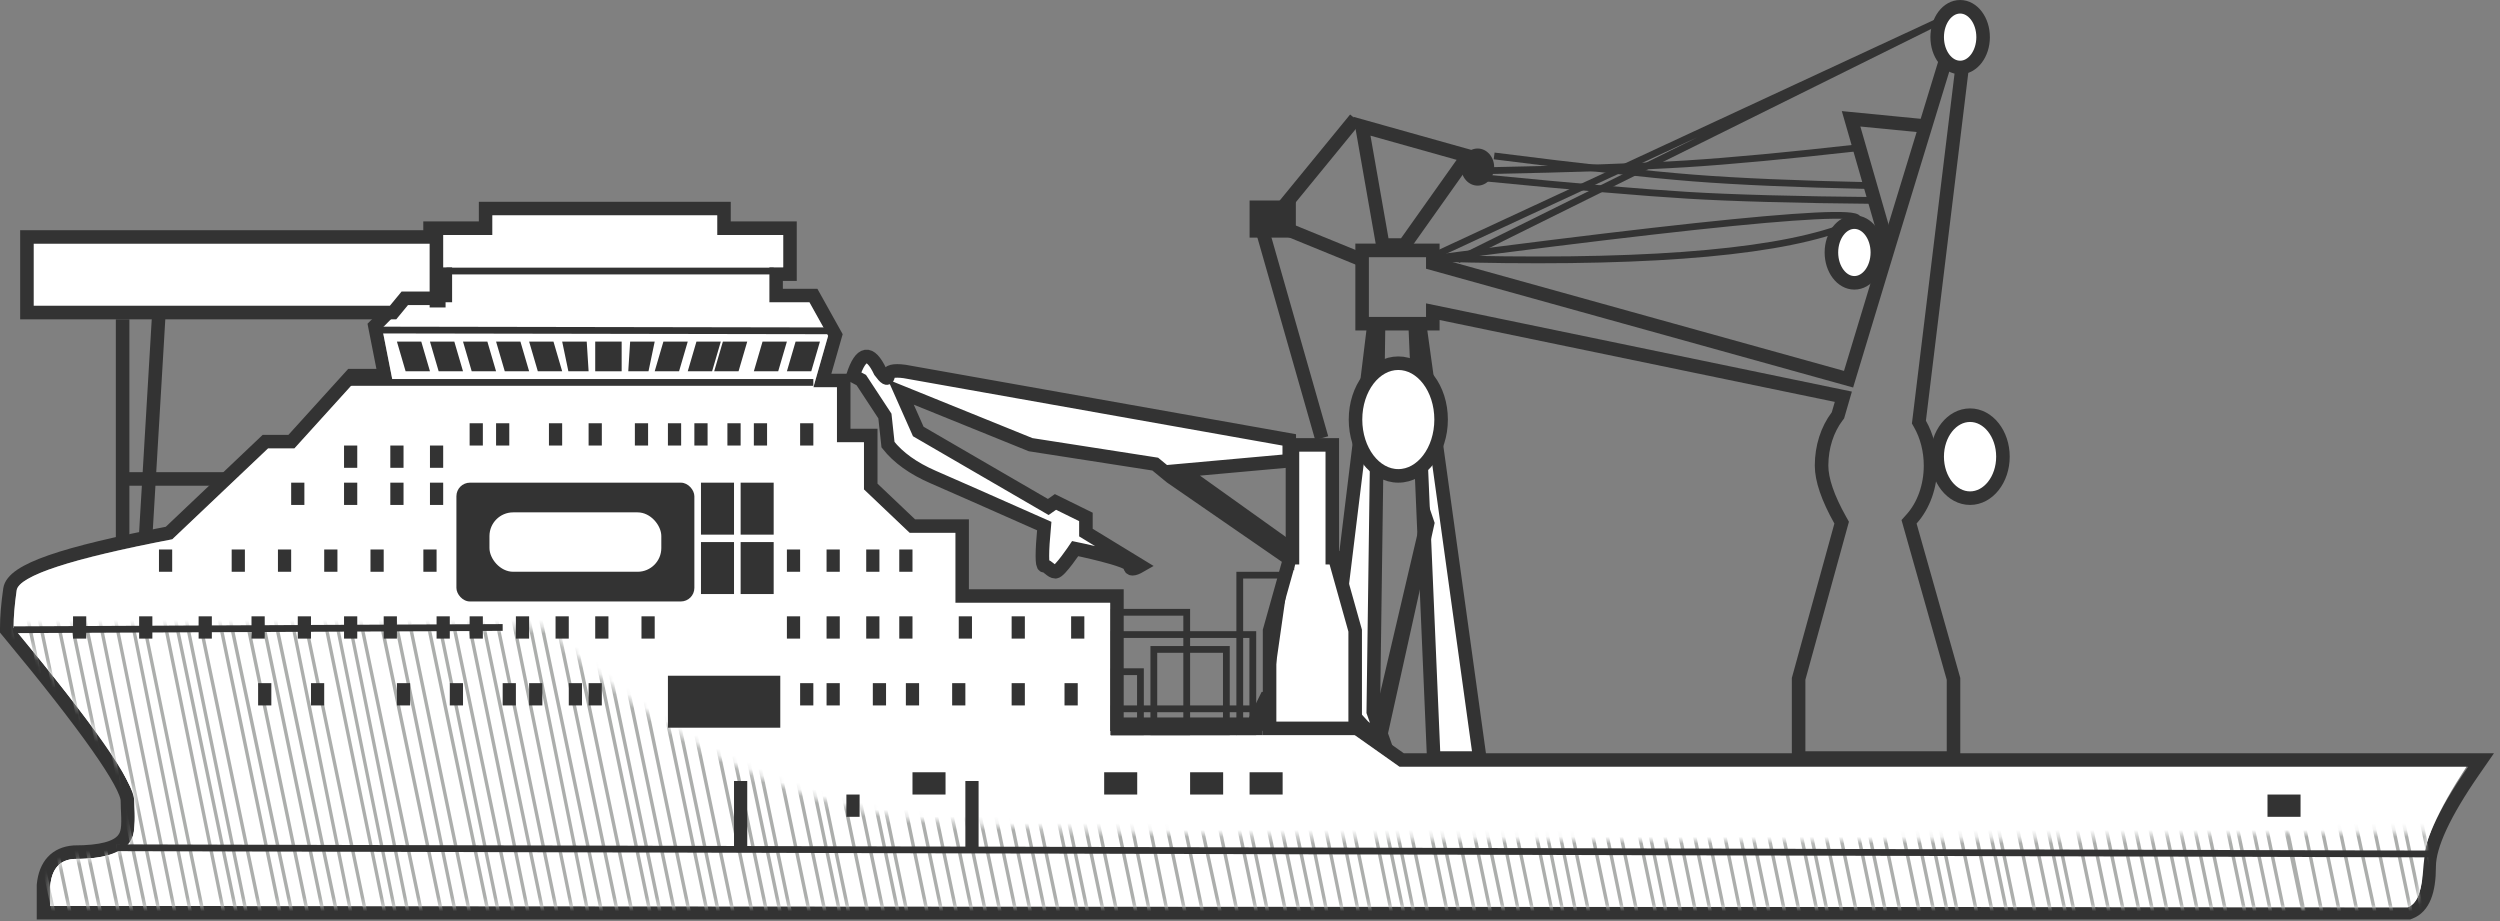 <?xml version="1.0" encoding="UTF-8"?>
<svg width="369px" height="136px" viewBox="0 0 369 136" version="1.1" xmlns="http://www.w3.org/2000/svg" xmlns:xlink="http://www.w3.org/1999/xlink">
    <rect x="0" y="0" width="369" height="136" fill="#808080" stroke="none"/>
    <!-- Generator: Sketch 60 (88103) - https://sketch.com -->
    <title>作业船</title>
    <desc>Created with Sketch.</desc>
    <defs>
        <path d="M0,0.614 L78.537,0.614 C95.94,17.74 114.802,27.247 135.122,29.135 C155.442,31.022 198.332,32.032 263.792,32.165 L356.777,30.73 C356.243,31.69 355.86,33.691 355.629,36.734 C355.397,39.776 354.644,41.503 353.369,41.913 L5.423,41.714 L5.423,38.818 C5.632,36.126 6.909,34.781 9.253,34.781 C10.673,34.781 13.712,34.699 15.822,33.414 C16.897,32.758 17.727,33.201 17.885,29.012 C18.042,24.823 18.2,26.231 16.236,22.141 C14.927,19.415 9.872,12.644 1.072,1.83 L0,0.614 Z" id="path-1"></path>
        <path d="M86.793,0 L90.732,2.027 L84.214,55.521 C85.275,57.389 85.9,59.677 85.9,62.149 C85.9,65.554 84.715,68.609 82.838,70.698 L89.29,93.492 L89.29,106.314 L64.425,106.314 L64.425,93.492 L70.707,70.697 C68.779,67.268 67.815,64.419 67.815,62.149 C67.815,59.094 68.769,56.32 70.322,54.273 L70.766,52.743 L12.433,40.658 L12.433,42.204 L0,42.204 L0,29.382 L12.433,29.382 L12.433,31.57 L72.124,48.17 L77.822,29.352 C80.249,21.383 83.239,11.599 86.793,0 Z" id="path-3"></path>
    </defs>
    <g id="页面-1" stroke="none" stroke-width="1" fill="none" fill-rule="evenodd">
        <g id="作业船" transform="translate(2, 0)">
            <path d="M22.95,78.675 L37.169,65.188 L41.011,65.188 L49.837,55.449 L54.775,55.449 L53.328,48.113 L57.779,43.622 L63.737,43.622 L63.737,40.462 L61.476,40.462 L61.476,33.682 L69.677,33.682 L69.677,30.785 L104.859,30.785 L104.859,33.682 L114.601,33.682 L114.601,40.462 L112.551,40.462 L112.551,43.622 L118.058,43.622 L121.304,49.45 L119.382,56.161 L122.532,56.161 L122.532,64.28 L126.521,64.28 L126.521,71.818 L132.665,77.656 L140.01,77.656 L140.01,87.973 L162.859,87.973 L162.859,106.898 L182.98,106.898 L184.841,103.123 L198.09,103.123 L198.09,107.38 L204.889,112.183 L362.288,112.183 L364.198,112.183 L363.11,113.753 C358.722,120.085 356.544,124.834 356.544,127.891 C356.544,131.578 355.682,133.886 353.732,134.646 L353.557,134.714 L4.423,134.714 L4.423,130.684 L4.428,130.584 C4.721,127.691 6.239,125.99 8.904,125.783 C12.965,125.783 15.198,125.12 16.166,123.952 C16.861,123.114 16.977,122.179 16.858,119.727 C16.846,119.495 16.841,119.391 16.836,119.259 C16.817,118.845 16.808,118.515 16.808,118.195 C16.808,115.835 10.843,107.28 -0.769,93.29 L-1,93.013 L-1,92.652 C-1,91.05 -0.843,89.163 -0.53,86.985 C-0.122,84.15 7.349,81.686 22.95,78.675 Z" id="路径-86" stroke="#333333" stroke-width="2"></path>
            <g id="编组-56-+-编组-56备份-蒙版" transform="translate(0, 31.785)">
                <path d="M0,60.867 C11.872,75.169 17.808,83.683 17.808,86.411 C17.808,90.502 19.48,94.999 8.904,94.999 C6.83,95.162 5.67,96.462 5.423,98.9 L5.423,101.93 L353.369,102.129 C354.819,101.564 355.544,99.622 355.544,96.305 C355.544,92.988 357.711,88.019 362.046,81.398 L204.572,81.398 L197.09,76.113 L197.09,72.338 L185.463,72.338 L183.602,76.113 L161.859,76.113 L161.859,57.188 L139.01,57.188 L139.01,46.871 L132.266,46.871 L125.521,40.463 L125.521,33.495 L121.532,33.495 L121.532,25.377 L118.056,25.377 L120.228,17.79 L117.47,12.837 L111.551,12.837 L111.551,7.677 L113.601,7.677 L113.601,2.898 L103.859,2.898 L103.859,0 L70.677,0 L70.677,2.898 L62.476,2.898 L62.476,7.677 L64.737,7.677 L64.737,12.837 L58.196,12.837 L54.412,16.656 L55.992,24.664 L50.28,24.664 L41.455,34.404 L37.568,34.404 L23.426,47.817 C8.422,50.701 0.767,53.209 0.46,55.343 C0.153,57.476 0,59.318 0,60.867 Z" id="蒙版" fill="#FFFFFF"></path>
                <g id="编组-56-+-编组-56备份-2-+-编组-56备份-3-蒙版" transform="translate(0, 60.215)">
                    <mask id="mask-2" fill="white">
                        <use xlink:href="#path-1"></use>
                    </mask>
                    <use id="蒙版" fill="#FFFFFF" xlink:href="#path-1"></use>
                    <g id="编组-56" mask="url(#mask-2)" fill="#ACAEAC" fill-rule="nonzero">
                        <g transform="translate(-16, -98)">
                            <polygon id="路径" points="16.234 46.678 49.662 207.112 49.18 207.278 15.752 46.844"></polygon>
                            <polygon id="路径备份-30" points="7.426 14.38 40.854 174.814 40.371 174.98 6.943 14.547"></polygon>
                            <polygon id="路径备份-31" points="6.05 17.342 39.478 177.775 38.995 177.942 5.567 17.508"></polygon>
                            <polygon id="路径备份-32" points="4.627 23.29 38.055 183.724 37.573 183.891 4.145 23.457"></polygon>
                            <polygon id="路径备份-33" points="3.893 27.759 37.321 188.192 36.838 188.359 3.41 27.925"></polygon>
                            <polygon id="路径备份-34" points="3.077 37.455 36.505 197.889 36.023 198.055 2.595 37.621"></polygon>
                            <polygon id="路径备份-35" points="10.906 88.658 36.378 206.104 35.895 206.27 10.423 88.824"></polygon>
                            <polygon id="路径备份-36" points="8.326 87.138 41.754 247.571 41.272 247.738 7.844 87.304"></polygon>
                            <polygon id="路径备份-37" points="5.712 87.138 39.14 247.571 38.657 247.738 5.229 87.304"></polygon>
                            <polygon id="路径备份-38" points="3.093 86.158 38.52 260.037 38.041 260.204 2.615 86.325"></polygon>
                            <polygon id="路径备份-39" points="0.476 86.158 37.9 269.748 37.424 269.915 2.84217094e-14 86.325"></polygon>
                            <polygon id="路径" points="20.786 57.2 51.564 208.669 51.09 208.836 20.313 57.367"></polygon>
                            <polygon id="路径" points="23.446 58.739 53.558 207.221 53.085 207.388 22.972 58.907"></polygon>
                            <polygon id="路径" points="26.103 59.532 55.552 206.518 55.081 206.687 25.631 59.7"></polygon>
                            <polygon id="路径" points="28.089 61.812 57.535 205.811 57.06 205.979 27.614 61.979"></polygon>
                            <polygon id="路径" points="31.418 62.618 60.2 204.376 59.727 204.543 30.944 62.785"></polygon>
                            <polygon id="路径" points="33.406 64.898 62.183 203.669 61.704 203.835 32.927 65.064"></polygon>
                            <polygon id="路径" points="35.386 66.424 63.501 203.701 63.024 203.868 34.91 66.591"></polygon>
                            <polygon id="路径" points="37.393 67.21 65.501 202.247 65.018 202.413 36.91 67.377"></polygon>
                            <polygon id="路径" points="40.709 68.763 68.155 201.558 67.675 201.725 40.228 68.929"></polygon>
                            <polygon id="路径" points="42.692 71.043 70.132 201.597 69.646 201.764 42.205 71.209"></polygon>
                            <polygon id="路径" points="45.35 71.835 72.126 200.895 71.641 201.062 44.865 72.003"></polygon>
                            <polygon id="路径" points="48.008 73.375 74.121 199.448 73.637 199.614 47.524 73.541"></polygon>
                            <polygon id="路径" points="50.007 74.161 76.115 198.739 75.627 198.906 49.518 74.328"></polygon>
                            <polygon id="路径" points="51.888 70.493 76.686 193.577 76.217 193.745 51.419 70.661"></polygon>
                            <polygon id="路径" points="53.636 70.493 78.429 189.843 77.955 190.01 53.162 70.66"></polygon>
                            <polygon id="路径" points="56.251 68.535 80.379 186.391 79.905 186.558 55.777 68.702"></polygon>
                            <polygon id="路径" points="57.986 68.535 82.122 187.886 81.656 188.052 57.52 68.701"></polygon>
                            <polygon id="路径" points="59.73 67.556 84.53 190.64 84.062 190.807 59.263 67.724"></polygon>
                            <polygon id="路径" points="60.615 64.619 86.731 189.944 86.25 190.111 60.134 64.786"></polygon>
                            <polygon id="路径" points="64.052 66.972 90.828 195.285 90.342 195.452 63.567 67.14"></polygon>
                            <polygon id="路径" points="65.426 62.517 92.21 193.071 91.733 193.238 64.948 62.684"></polygon>
                            <polygon id="路径" points="66.786 59.562 94.233 192.357 93.754 192.524 66.307 59.729"></polygon>
                            <polygon id="路径" points="68.81 56.62 96.922 191.657 96.442 191.823 68.33 56.786"></polygon>
                            <polygon id="路径" points="70.151 54.405 98.269 191.683 97.795 191.849 69.677 54.572"></polygon>
                            <polygon id="路径" points="70.88 48.456 100.321 190.215 99.841 190.382 70.4 48.623"></polygon>
                            <polygon id="路径" points="72.891 46.254 102.333 190.253 101.854 190.421 72.412 46.422"></polygon>
                            <polygon id="路径" points="74.254 43.299 104.362 188.793 103.884 188.96 73.776 43.466"></polygon>
                            <polygon id="路径" points="75.613 39.597 106.386 188.826 105.908 188.993 75.135 39.765"></polygon>
                            <polygon id="路径" points="77.632 36.649 108.409 188.117 107.936 188.285 77.158 36.817"></polygon>
                            <polygon id="路径" points="79.647 34.447 110.427 187.411 109.956 187.578 79.176 34.614"></polygon>
                            <polygon id="路径" points="79.075 25.497 112.503 185.931 112.02 186.098 78.592 25.664"></polygon>
                            <polygon id="路径" points="81.093 24.043 114.521 184.477 114.038 184.643 80.61 24.209"></polygon>
                            <polygon id="路径" points="83.099 23.335 116.527 183.769 116.044 183.935 82.616 23.501"></polygon>
                            <polygon id="路径" points="85.758 23.387 119.186 183.821 118.703 183.987 85.275 23.554"></polygon>
                            <polygon id="路径" points="87.099 22.666 120.527 183.1 120.044 183.267 86.616 22.833"></polygon>
                            <polygon id="路径" points="89.105 21.959 122.533 182.392 122.05 182.559 88.622 22.125"></polygon>
                            <polygon id="路径" points="91.111 21.251 124.539 181.685 124.056 181.851 90.628 21.417"></polygon>
                            <polygon id="路径" points="93.77 21.303 127.198 181.737 126.716 181.903 93.288 21.469"></polygon>
                            <polygon id="路径" points="95.123 19.835 128.551 180.269 128.069 180.436 94.641 20.002"></polygon>
                            <polygon id="路径" points="97.129 19.128 130.557 179.561 130.075 179.728 96.647 19.294"></polygon>
                            <polygon id="路径" points="99.8 18.433 133.228 178.867 132.745 179.033 99.317 18.599"></polygon>
                            <polygon id="路径" points="101.806 17.725 135.234 178.159 134.751 178.325 101.324 17.892"></polygon>
                            <polygon id="路径" points="103.801 17.764 137.229 178.198 136.746 178.364 103.318 17.931"></polygon>
                            <polygon id="路径" points="105.142 17.044 138.57 177.477 138.087 177.644 104.659 17.21"></polygon>
                            <polygon id="路径" points="107.813 16.349 141.241 176.783 140.758 176.949 107.33 16.515"></polygon>
                            <polygon id="路径" points="109.83 14.894 143.258 175.328 142.776 175.494 109.348 15.061"></polygon>
                            <polygon id="路径" points="111.836 14.186 145.264 174.62 144.782 174.787 111.354 14.353"></polygon>
                            <polygon id="路径" points="113.166 14.212 146.594 174.646 146.111 174.813 112.683 14.379"></polygon>
                            <polygon id="路径" points="115.837 13.518 149.265 173.952 148.782 174.118 115.354 13.684"></polygon>
                            <polygon id="路径" points="117.855 12.063 151.282 172.497 150.8 172.663 117.372 12.229"></polygon>
                            <polygon id="路径" points="119.861 11.355 153.289 171.789 152.806 171.956 119.378 11.522"></polygon>
                            <polygon id="路径" points="121.19 11.381 154.618 171.815 154.135 171.982 120.708 11.548"></polygon>
                            <polygon id="路径" points="123.873 9.94 157.301 170.374 156.818 170.54 123.39 10.106"></polygon>
                            <polygon id="路径" points="125.879 9.232 159.307 169.666 158.824 169.832 125.396 9.398"></polygon>
                            <polygon id="路径" points="127.885 8.524 161.313 168.958 160.83 169.125 127.402 8.691"></polygon>
                            <polygon id="路径" points="129.902 7.07 163.33 167.504 162.848 167.67 129.42 7.236"></polygon>
                            <polygon id="路径" points="131.897 7.109 165.325 167.543 164.842 167.709 131.414 7.275"></polygon>
                            <polygon id="路径" points="133.903 6.401 167.331 166.835 166.848 167.001 133.42 6.567"></polygon>
                            <polygon id="路径" points="135.921 4.947 169.348 165.38 168.866 165.547 135.438 5.113"></polygon>
                            <polygon id="路径" points="137.927 4.239 171.355 164.673 170.872 164.839 137.444 4.405"></polygon>
                            <polygon id="路径" points="139.933 3.531 173.361 163.965 172.878 164.131 139.45 3.697"></polygon>
                            <polygon id="路径" points="141.927 3.57 175.355 164.004 174.872 164.17 141.444 3.736"></polygon>
                            <polygon id="路径" points="144.598 2.875 178.026 163.309 177.543 163.476 144.115 3.042"></polygon>
                            <polygon id="路径" points="145.939 2.155 179.367 162.588 178.884 162.755 145.456 2.321"></polygon>
                            <polygon id="路径" points="147.957 0.7 181.385 161.134 180.902 161.3 147.474 0.866"></polygon>
                            <polygon id="路径" points="149.951 0.739 183.379 161.173 182.896 161.339 149.469 0.905"></polygon>
                            <polygon id="路径" points="152.622 0.044 186.05 160.478 185.567 160.644 152.139 0.211"></polygon>
                        </g>
                    </g>
                    <g id="编组-56备份-2" mask="url(#mask-2)" fill="#ACAEAC" fill-rule="nonzero">
                        <g transform="translate(159, -85)">
                            <polygon id="路径" points="16.234 46.678 49.662 207.112 49.18 207.278 15.752 46.844"></polygon>
                            <polygon id="路径备份-30" points="7.426 14.38 40.854 174.814 40.371 174.98 6.943 14.547"></polygon>
                            <polygon id="路径备份-31" points="6.05 17.342 39.478 177.775 38.995 177.942 5.567 17.508"></polygon>
                            <polygon id="路径备份-32" points="4.627 23.29 38.055 183.724 37.573 183.891 4.145 23.457"></polygon>
                            <polygon id="路径备份-33" points="3.893 27.759 37.321 188.192 36.838 188.359 3.41 27.925"></polygon>
                            <polygon id="路径备份-34" points="3.077 37.455 36.505 197.889 36.023 198.055 2.595 37.621"></polygon>
                            <polygon id="路径备份-35" points="10.906 88.658 36.378 206.104 35.895 206.27 10.423 88.824"></polygon>
                            <polygon id="路径备份-36" points="8.326 87.138 41.754 247.571 41.272 247.738 7.844 87.304"></polygon>
                            <polygon id="路径备份-37" points="5.712 87.138 39.14 247.571 38.657 247.738 5.229 87.304"></polygon>
                            <polygon id="路径备份-38" points="3.093 86.158 38.52 260.037 38.041 260.204 2.615 86.325"></polygon>
                            <polygon id="路径备份-39" points="0.476 86.158 37.9 269.748 37.424 269.915 2.84217094e-14 86.325"></polygon>
                            <polygon id="路径" points="20.786 57.2 51.564 208.669 51.09 208.836 20.313 57.367"></polygon>
                            <polygon id="路径" points="23.446 58.739 53.558 207.221 53.085 207.388 22.972 58.907"></polygon>
                            <polygon id="路径" points="26.103 59.532 55.552 206.518 55.081 206.687 25.631 59.7"></polygon>
                            <polygon id="路径" points="28.089 61.812 57.535 205.811 57.06 205.979 27.614 61.979"></polygon>
                            <polygon id="路径" points="31.418 62.618 60.2 204.376 59.727 204.543 30.944 62.785"></polygon>
                            <polygon id="路径" points="33.406 64.898 62.183 203.669 61.704 203.835 32.927 65.064"></polygon>
                            <polygon id="路径" points="35.386 66.424 63.501 203.701 63.024 203.868 34.91 66.591"></polygon>
                            <polygon id="路径" points="37.393 67.21 65.501 202.247 65.018 202.413 36.91 67.377"></polygon>
                            <polygon id="路径" points="40.709 68.763 68.155 201.558 67.675 201.725 40.228 68.929"></polygon>
                            <polygon id="路径" points="42.692 71.043 70.132 201.597 69.646 201.764 42.205 71.209"></polygon>
                            <polygon id="路径" points="45.35 71.835 72.126 200.895 71.641 201.062 44.865 72.003"></polygon>
                            <polygon id="路径" points="48.008 73.375 74.121 199.448 73.637 199.614 47.524 73.541"></polygon>
                            <polygon id="路径" points="50.007 74.161 76.115 198.739 75.627 198.906 49.518 74.328"></polygon>
                            <polygon id="路径" points="51.888 70.493 76.686 193.577 76.217 193.745 51.419 70.661"></polygon>
                            <polygon id="路径" points="53.636 70.493 78.429 189.843 77.955 190.01 53.162 70.66"></polygon>
                            <polygon id="路径" points="56.251 68.535 80.379 186.391 79.905 186.558 55.777 68.702"></polygon>
                            <polygon id="路径" points="57.986 68.535 82.122 187.886 81.656 188.052 57.52 68.701"></polygon>
                            <polygon id="路径" points="59.73 67.556 84.53 190.64 84.062 190.807 59.263 67.724"></polygon>
                            <polygon id="路径" points="60.615 64.619 86.731 189.944 86.25 190.111 60.134 64.786"></polygon>
                            <polygon id="路径" points="64.052 66.972 90.828 195.285 90.342 195.452 63.567 67.14"></polygon>
                            <polygon id="路径" points="65.426 62.517 92.21 193.071 91.733 193.238 64.948 62.684"></polygon>
                            <polygon id="路径" points="66.786 59.562 94.233 192.357 93.754 192.524 66.307 59.729"></polygon>
                            <polygon id="路径" points="68.81 56.62 96.922 191.657 96.442 191.823 68.33 56.786"></polygon>
                            <polygon id="路径" points="70.151 54.405 98.269 191.683 97.795 191.849 69.677 54.572"></polygon>
                            <polygon id="路径" points="70.88 48.456 100.321 190.215 99.841 190.382 70.4 48.623"></polygon>
                            <polygon id="路径" points="72.891 46.254 102.333 190.253 101.854 190.421 72.412 46.422"></polygon>
                            <polygon id="路径" points="74.254 43.299 104.362 188.793 103.884 188.96 73.776 43.466"></polygon>
                            <polygon id="路径" points="75.613 39.597 106.386 188.826 105.908 188.993 75.135 39.765"></polygon>
                            <polygon id="路径" points="77.632 36.649 108.409 188.117 107.936 188.285 77.158 36.817"></polygon>
                            <polygon id="路径" points="79.647 34.447 110.427 187.411 109.956 187.578 79.176 34.614"></polygon>
                            <polygon id="路径" points="79.075 25.497 112.503 185.931 112.02 186.098 78.592 25.664"></polygon>
                            <polygon id="路径" points="81.093 24.043 114.521 184.477 114.038 184.643 80.61 24.209"></polygon>
                            <polygon id="路径" points="83.099 23.335 116.527 183.769 116.044 183.935 82.616 23.501"></polygon>
                            <polygon id="路径" points="85.758 23.387 119.186 183.821 118.703 183.987 85.275 23.554"></polygon>
                            <polygon id="路径" points="87.099 22.666 120.527 183.1 120.044 183.267 86.616 22.833"></polygon>
                            <polygon id="路径" points="89.105 21.959 122.533 182.392 122.05 182.559 88.622 22.125"></polygon>
                            <polygon id="路径" points="91.111 21.251 124.539 181.685 124.056 181.851 90.628 21.417"></polygon>
                            <polygon id="路径" points="93.77 21.303 127.198 181.737 126.716 181.903 93.288 21.469"></polygon>
                            <polygon id="路径" points="95.123 19.835 128.551 180.269 128.069 180.436 94.641 20.002"></polygon>
                            <polygon id="路径" points="97.129 19.128 130.557 179.561 130.075 179.728 96.647 19.294"></polygon>
                            <polygon id="路径" points="99.8 18.433 133.228 178.867 132.745 179.033 99.317 18.599"></polygon>
                            <polygon id="路径" points="101.806 17.725 135.234 178.159 134.751 178.325 101.324 17.892"></polygon>
                            <polygon id="路径" points="103.801 17.764 137.229 178.198 136.746 178.364 103.318 17.931"></polygon>
                            <polygon id="路径" points="105.142 17.044 138.57 177.477 138.087 177.644 104.659 17.21"></polygon>
                            <polygon id="路径" points="107.813 16.349 141.241 176.783 140.758 176.949 107.33 16.515"></polygon>
                            <polygon id="路径" points="109.83 14.894 143.258 175.328 142.776 175.494 109.348 15.061"></polygon>
                            <polygon id="路径" points="111.836 14.186 145.264 174.62 144.782 174.787 111.354 14.353"></polygon>
                            <polygon id="路径" points="113.166 14.212 146.594 174.646 146.111 174.813 112.683 14.379"></polygon>
                            <polygon id="路径" points="115.837 13.518 149.265 173.952 148.782 174.118 115.354 13.684"></polygon>
                            <polygon id="路径" points="117.855 12.063 151.282 172.497 150.8 172.663 117.372 12.229"></polygon>
                            <polygon id="路径" points="119.861 11.355 153.289 171.789 152.806 171.956 119.378 11.522"></polygon>
                            <polygon id="路径" points="121.19 11.381 154.618 171.815 154.135 171.982 120.708 11.548"></polygon>
                            <polygon id="路径" points="123.873 9.94 157.301 170.374 156.818 170.54 123.39 10.106"></polygon>
                            <polygon id="路径" points="125.879 9.232 159.307 169.666 158.824 169.832 125.396 9.398"></polygon>
                            <polygon id="路径" points="127.885 8.524 161.313 168.958 160.83 169.125 127.402 8.691"></polygon>
                            <polygon id="路径" points="129.902 7.07 163.33 167.504 162.848 167.67 129.42 7.236"></polygon>
                            <polygon id="路径" points="131.897 7.109 165.325 167.543 164.842 167.709 131.414 7.275"></polygon>
                            <polygon id="路径" points="133.903 6.401 167.331 166.835 166.848 167.001 133.42 6.567"></polygon>
                            <polygon id="路径" points="135.921 4.947 169.348 165.38 168.866 165.547 135.438 5.113"></polygon>
                            <polygon id="路径" points="137.927 4.239 171.355 164.673 170.872 164.839 137.444 4.405"></polygon>
                            <polygon id="路径" points="139.933 3.531 173.361 163.965 172.878 164.131 139.45 3.697"></polygon>
                            <polygon id="路径" points="141.927 3.57 175.355 164.004 174.872 164.17 141.444 3.736"></polygon>
                            <polygon id="路径" points="144.598 2.875 178.026 163.309 177.543 163.476 144.115 3.042"></polygon>
                            <polygon id="路径" points="145.939 2.155 179.367 162.588 178.884 162.755 145.456 2.321"></polygon>
                            <polygon id="路径" points="147.957 0.7 181.385 161.134 180.902 161.3 147.474 0.866"></polygon>
                            <polygon id="路径" points="149.951 0.739 183.379 161.173 182.896 161.339 149.469 0.905"></polygon>
                            <polygon id="路径" points="152.622 0.044 186.05 160.478 185.567 160.644 152.139 0.211"></polygon>
                        </g>
                    </g>
                    <g id="编组-56备份-3" mask="url(#mask-2)" fill="#ACAEAC" fill-rule="nonzero">
                        <g transform="translate(329, -87)">
                            <polygon id="路径" points="16.234 46.678 49.662 207.112 49.18 207.278 15.752 46.844"></polygon>
                            <polygon id="路径备份-30" points="7.426 14.38 40.854 174.814 40.371 174.98 6.943 14.547"></polygon>
                            <polygon id="路径备份-31" points="6.05 17.342 39.478 177.775 38.995 177.942 5.567 17.508"></polygon>
                            <polygon id="路径备份-32" points="4.627 23.29 38.055 183.724 37.573 183.891 4.145 23.457"></polygon>
                            <polygon id="路径备份-33" points="3.893 27.759 37.321 188.192 36.838 188.359 3.41 27.925"></polygon>
                            <polygon id="路径备份-34" points="3.077 37.455 36.505 197.889 36.023 198.055 2.595 37.621"></polygon>
                            <polygon id="路径备份-35" points="10.906 88.658 36.378 206.104 35.895 206.27 10.423 88.824"></polygon>
                            <polygon id="路径备份-36" points="8.326 87.138 41.754 247.571 41.272 247.738 7.844 87.304"></polygon>
                            <polygon id="路径备份-37" points="5.712 87.138 39.14 247.571 38.657 247.738 5.229 87.304"></polygon>
                            <polygon id="路径备份-38" points="3.093 86.158 38.52 260.037 38.041 260.204 2.615 86.325"></polygon>
                            <polygon id="路径备份-39" points="0.476 86.158 37.9 269.748 37.424 269.915 2.84217094e-14 86.325"></polygon>
                            <polygon id="路径" points="20.786 57.2 51.564 208.669 51.09 208.836 20.313 57.367"></polygon>
                            <polygon id="路径" points="23.446 58.739 53.558 207.221 53.085 207.388 22.972 58.907"></polygon>
                            <polygon id="路径" points="26.103 59.532 55.552 206.518 55.081 206.687 25.631 59.7"></polygon>
                            <polygon id="路径" points="28.089 61.812 57.535 205.811 57.06 205.979 27.614 61.979"></polygon>
                            <polygon id="路径" points="31.418 62.618 60.2 204.376 59.727 204.543 30.944 62.785"></polygon>
                            <polygon id="路径" points="33.406 64.898 62.183 203.669 61.704 203.835 32.927 65.064"></polygon>
                            <polygon id="路径" points="35.386 66.424 63.501 203.701 63.024 203.868 34.91 66.591"></polygon>
                            <polygon id="路径" points="37.393 67.21 65.501 202.247 65.018 202.413 36.91 67.377"></polygon>
                        </g>
                    </g>
                </g>
                <line x1="15.222" y1="93.343" x2="356.777" y2="94.259" id="路径-87" stroke="#333333"></line>
                <polyline id="路径-102" stroke="#333333" points="0 61.165 33.76 61.008 72.195 60.829"></polyline>
            </g>
            <rect id="矩形" fill="#333333" x="65.366" y="71.241" width="35.122" height="17.536" rx="2"></rect>
            <rect id="矩形" fill="#FFFFFF" x="70.244" y="75.625" width="25.366" height="8.768" rx="3.5"></rect>
            <rect id="矩形" fill="#333333" x="101.463" y="71.241" width="4.878" height="7.672"></rect>
            <rect id="矩形备份-84" fill="#333333" x="101.463" y="80.009" width="4.878" height="7.672"></rect>
            <rect id="矩形备份-86" fill="#333333" x="81.951" y="100.834" width="1.951" height="3.288"></rect>
            <rect id="矩形备份-87" fill="#333333" x="84.878" y="100.834" width="1.951" height="3.288"></rect>
            <rect id="矩形备份-88" fill="#333333" x="76.098" y="100.834" width="1.951" height="3.288"></rect>
            <rect id="矩形备份-89" fill="#333333" x="72.195" y="100.834" width="1.951" height="3.288"></rect>
            <rect id="矩形备份-143" fill="#333333" x="64.39" y="100.834" width="1.951" height="3.288"></rect>
            <rect id="矩形备份-141" fill="#333333" x="56.585" y="100.834" width="1.951" height="3.288"></rect>
            <rect id="矩形备份-142" fill="#333333" x="43.902" y="100.834" width="1.951" height="3.288"></rect>
            <rect id="矩形备份-144" fill="#333333" x="36.098" y="100.834" width="1.951" height="3.288"></rect>
            <rect id="矩形备份-90" fill="#333333" x="74.146" y="90.97" width="1.951" height="3.288"></rect>
            <rect id="矩形备份-94" fill="#333333" x="67.317" y="90.97" width="1.951" height="3.288"></rect>
            <rect id="矩形备份-95" fill="#333333" x="62.439" y="90.97" width="1.951" height="3.288"></rect>
            <rect id="矩形备份-111" fill="#333333" x="60.488" y="81.105" width="1.951" height="3.288"></rect>
            <rect id="矩形备份-116" fill="#333333" x="61.463" y="71.241" width="1.951" height="3.288"></rect>
            <rect id="矩形备份-153" fill="#333333" x="55.61" y="71.241" width="1.951" height="3.288"></rect>
            <rect id="矩形备份-154" fill="#333333" x="48.78" y="71.241" width="1.951" height="3.288"></rect>
            <rect id="矩形备份-155" fill="#333333" x="40.976" y="71.241" width="1.951" height="3.288"></rect>
            <rect id="矩形备份-117" fill="#333333" x="61.463" y="65.761" width="1.951" height="3.288"></rect>
            <rect id="矩形备份-151" fill="#333333" x="55.61" y="65.761" width="1.951" height="3.288"></rect>
            <rect id="矩形备份-152" fill="#333333" x="48.78" y="65.761" width="1.951" height="3.288"></rect>
            <rect id="矩形备份-118" fill="#333333" x="67.317" y="62.473" width="1.951" height="3.288"></rect>
            <rect id="矩形备份-119" fill="#333333" x="71.22" y="62.473" width="1.951" height="3.288"></rect>
            <rect id="矩形备份-120" fill="#333333" x="79.024" y="62.473" width="1.951" height="3.288"></rect>
            <rect id="矩形备份-121" fill="#333333" x="84.878" y="62.473" width="1.951" height="3.288"></rect>
            <rect id="矩形备份-122" fill="#333333" x="91.707" y="62.473" width="1.951" height="3.288"></rect>
            <rect id="矩形备份-123" fill="#333333" x="96.585" y="62.473" width="1.951" height="3.288"></rect>
            <rect id="矩形备份-124" fill="#333333" x="100.488" y="62.473" width="1.951" height="3.288"></rect>
            <rect id="矩形备份-125" fill="#333333" x="105.366" y="62.473" width="1.951" height="3.288"></rect>
            <rect id="矩形备份-126" fill="#333333" x="109.268" y="62.473" width="1.951" height="3.288"></rect>
            <rect id="矩形备份-156" fill="#333333" x="116.098" y="62.473" width="1.951" height="3.288"></rect>
            <rect id="矩形备份-112" fill="#333333" x="52.683" y="81.105" width="1.951" height="3.288"></rect>
            <rect id="矩形备份-113" fill="#333333" x="45.854" y="81.105" width="1.951" height="3.288"></rect>
            <rect id="矩形备份-114" fill="#333333" x="39.024" y="81.105" width="1.951" height="3.288"></rect>
            <rect id="矩形备份-115" fill="#333333" x="32.195" y="81.105" width="1.951" height="3.288"></rect>
            <rect id="矩形备份-140" fill="#333333" x="21.463" y="81.105" width="1.951" height="3.288"></rect>
            <rect id="矩形备份-96" fill="#333333" x="54.634" y="90.97" width="1.951" height="3.288"></rect>
            <rect id="矩形备份-97" fill="#333333" x="48.78" y="90.97" width="1.951" height="3.288"></rect>
            <rect id="矩形备份-98" fill="#333333" x="41.951" y="90.97" width="1.951" height="3.288"></rect>
            <rect id="矩形备份-136" fill="#333333" x="35.122" y="90.97" width="1.951" height="3.288"></rect>
            <rect id="矩形备份-137" fill="#333333" x="27.317" y="90.97" width="1.951" height="3.288"></rect>
            <rect id="矩形备份-138" fill="#333333" x="18.537" y="90.97" width="1.951" height="3.288"></rect>
            <rect id="矩形备份-139" fill="#333333" x="8.78" y="90.97" width="1.951" height="3.288"></rect>
            <rect id="矩形备份-91" fill="#333333" x="80" y="90.97" width="1.951" height="3.288"></rect>
            <rect id="矩形备份-92" fill="#333333" x="85.854" y="90.97" width="1.951" height="3.288"></rect>
            <rect id="矩形备份-93" fill="#333333" x="92.683" y="90.97" width="1.951" height="3.288"></rect>
            <rect id="矩形备份-99" fill="#333333" x="114.146" y="90.97" width="1.951" height="3.288"></rect>
            <rect id="矩形备份-107" fill="#333333" x="116.098" y="100.834" width="1.951" height="3.288"></rect>
            <rect id="矩形备份-108" fill="#333333" x="120" y="100.834" width="1.951" height="3.288"></rect>
            <rect id="矩形备份-109" fill="#333333" x="126.829" y="100.834" width="1.951" height="3.288"></rect>
            <rect id="矩形备份-110" fill="#333333" x="131.707" y="100.834" width="1.951" height="3.288"></rect>
            <rect id="矩形备份-145" fill="#333333" x="138.537" y="100.834" width="1.951" height="3.288"></rect>
            <rect id="矩形备份-146" fill="#333333" x="147.317" y="100.834" width="1.951" height="3.288"></rect>
            <rect id="矩形备份-150" fill="#333333" x="155.122" y="100.834" width="1.951" height="3.288"></rect>
            <rect id="矩形备份-127" fill="#333333" x="122.927" y="117.274" width="1.951" height="3.288"></rect>
            <rect id="矩形备份-128" fill="#333333" x="132.683" y="113.986" width="4.878" height="3.288"></rect>
            <rect id="矩形备份-132" fill="#333333" x="140.488" y="115.274" width="1.951" height="9.864"></rect>
            <rect id="矩形备份-133" fill="#333333" x="106.341" y="115.274" width="1.951" height="9.864"></rect>
            <rect id="矩形备份-129" fill="#333333" x="160.976" y="113.986" width="4.878" height="3.288"></rect>
            <rect id="矩形备份-130" fill="#333333" x="173.659" y="113.986" width="4.878" height="3.288"></rect>
            <rect id="矩形备份-131" fill="#333333" x="182.439" y="113.986" width="4.878" height="3.288"></rect>
            <rect id="矩形备份-134" fill="#333333" x="332.683" y="117.274" width="4.878" height="3.288"></rect>
            <rect id="矩形备份-100" fill="#333333" x="120" y="90.97" width="1.951" height="3.288"></rect>
            <rect id="矩形备份-101" fill="#333333" x="125.854" y="90.97" width="1.951" height="3.288"></rect>
            <rect id="矩形备份-102" fill="#333333" x="130.732" y="90.97" width="1.951" height="3.288"></rect>
            <rect id="矩形备份-147" fill="#333333" x="139.512" y="90.97" width="1.951" height="3.288"></rect>
            <rect id="矩形备份-148" fill="#333333" x="147.317" y="90.97" width="1.951" height="3.288"></rect>
            <rect id="矩形备份-149" fill="#333333" x="156.098" y="90.97" width="1.951" height="3.288"></rect>
            <rect id="矩形备份-103" fill="#333333" x="130.732" y="81.105" width="1.951" height="3.288"></rect>
            <rect id="矩形备份-104" fill="#333333" x="125.854" y="81.105" width="1.951" height="3.288"></rect>
            <rect id="矩形备份-105" fill="#333333" x="120" y="81.105" width="1.951" height="3.288"></rect>
            <rect id="矩形备份-106" fill="#333333" x="114.146" y="81.105" width="1.951" height="3.288"></rect>
            <rect id="矩形" fill="#333333" x="96.585" y="99.738" width="16.585" height="7.672"></rect>
            <rect id="矩形备份-83" fill="#333333" x="107.317" y="71.241" width="4.878" height="7.672"></rect>
            <rect id="矩形备份-85" fill="#333333" x="107.317" y="80.009" width="4.878" height="7.672"></rect>
            <path d="M1.976,34.977 L1.976,46.129 L56.017,46.129 L57.745,44.031 L62.351,44.031 L62.415,43.967 L62.415,34.977 L1.976,34.977 Z M62.415,44.031 L62.767,44.031 L62.767,44.379 L62.415,44.379 L62.415,44.031 Z" id="矩形" stroke="#333333" stroke-width="2" fill="#FFFFFF"></path>
            <ellipse id="椭圆形" fill="#333333" cx="216.098" cy="24.66" rx="2.439" ry="2.74"></ellipse>
            <g id="编组-56备份" transform="translate(198.049, 6.576)">
                <mask id="mask-4" fill="white">
                    <use xlink:href="#path-3"></use>
                </mask>
                <path stroke="#333333" stroke-width="2" d="M87.399,1.436 C83.998,12.536 81.125,21.939 78.779,29.642 L72.798,49.395 L11.433,32.329 L11.433,30.382 L1,30.382 L1,41.204 L11.433,41.204 L11.433,39.429 L72.028,51.983 L71.231,54.73 L71.118,54.878 C69.654,56.808 68.815,59.389 68.815,62.149 C68.815,64.218 69.727,66.914 71.578,70.207 L71.78,70.566 L65.425,93.627 L65.425,105.314 L88.29,105.314 L88.29,93.631 L81.726,70.439 L82.094,70.029 C83.859,68.067 84.9,65.222 84.9,62.149 C84.9,59.91 84.348,57.782 83.345,56.015 L83.182,55.728 L89.655,2.597 L87.399,1.436 Z"></path>
            </g>
            <ellipse id="椭圆形" stroke="#333333" stroke-width="2" fill="#FFFFFF" cx="287.317" cy="5.48" rx="3.39" ry="4.48"></ellipse>
            <ellipse id="椭圆形备份-51" stroke="#333333" stroke-width="2" fill="#FFFFFF" cx="271.707" cy="37.265" rx="3.39" ry="4.48"></ellipse>
            <ellipse id="椭圆形备份-50" stroke="#333333" stroke-width="2" fill="#FFFFFF" cx="288.78" cy="67.405" rx="4.854" ry="6.124"></ellipse>
            <polyline id="路径-88" stroke="#333333" stroke-width="2" points="276.585 36.169 271.22 17.536 281.951 18.585"></polyline>
            <polygon id="路径-88备份" stroke="#333333" stroke-width="2" points="202.103 36.169 199.024 18.632 214.634 23.016 205.31 36.169"></polygon>
            <polyline id="路径-89" stroke="#333333" points="209.756 37.703 283.902 3.288 213.135 38.361"></polyline>
            <path d="M209.756,38.123 C238.704,38.975 258.569,37.536 269.35,33.804 C280.132,30.073 260.267,31.512 209.756,38.123 Z" id="路径-90" stroke="#333333"></path>
            <path d="M218.537,23.016 C231.526,24.667 241.302,25.751 247.865,26.268 C254.427,26.786 263.188,27.163 274.146,27.4" id="路径-91" stroke="#333333"></path>
            <path d="M217.561,26.304 C230.628,27.582 240.463,28.422 247.064,28.822 C253.666,29.223 263.019,29.48 275.122,29.593" id="路径-91备份" stroke="#333333"></path>
            <path d="M217.372,22.298 C230.398,23.405 240.204,24.097 246.791,24.374 C253.378,24.651 261.988,24.747 272.62,24.662" id="路径-91备份-2" stroke="#333333" transform="translate(244.996, 23.495) rotate(-6) translate(-244.996, -23.495) "></path>
            <polyline id="路径-92" stroke="#333333" stroke-width="2" points="193.082 64.665 184.39 34.226 198.049 17.536"></polyline>
            <rect id="矩形" fill="#333333" x="182.439" y="29.593" width="6.829" height="5.48"></rect>
            <line x1="199.024" y1="38.361" x2="188.293" y2="33.977" id="路径-93" stroke="#333333" stroke-width="2"></line>
            <path d="M207.574,48.129 L206.888,48.129 L209.617,111.89 L216.413,111.89 L207.574,48.129 Z M201.47,48.129 L200.768,48.129 L194.219,101.703 L199.248,107.221 L202.303,109.632 L200.694,105.082 L201.47,48.129 Z" id="形状结合" stroke="#333333" stroke-width="2" fill="#FFFFFF"></path>
            <ellipse id="椭圆形" stroke="#333333" stroke-width="2" fill="#FFFFFF" cx="204.39" cy="61.925" rx="6.317" ry="8.316"></ellipse>
            <path d="M188.412,82.315 L185.39,93.087 L185.39,107.506 L198.024,107.506 L198.024,93.087 L195.003,82.315 L194.647,82.314 L194.647,65.665 L188.767,65.665 L188.767,82.314 L188.412,82.315 Z" id="形状结合" stroke="#333333" stroke-width="2" fill="#FFFFFF"></path>
            <polygon id="路径-94" fill="#333333" points="208.475 73.433 200 109.602 202.57 109.602 209.756 77.184"></polygon>
            <path d="M188.293,64.927 L131.512,54.829 C129.884,54.612 129.07,54.819 129.07,55.452 C129.07,56.084 128.685,55.877 127.915,54.829 C126.413,51.674 125.075,51.882 123.902,55.452 C123.902,55.452 124.31,55.667 125.124,56.098 L128.612,61.405 L129.07,65.636 C130.572,67.544 132.795,69.137 135.737,70.415 C138.68,71.693 144.143,74.103 152.127,77.646 C151.766,81.557 151.766,83.513 152.127,83.513 C152.669,83.513 153.149,84.393 153.785,84.393 C154.421,84.393 156.698,80.975 156.698,80.975 C156.698,80.975 164.787,82.632 164.787,83.513 C164.787,84.1 165.297,84.1 166.315,83.513 L158.281,78.609 L158.281,76.298 L153.785,74.086 L152.724,74.831 L133.538,63.688 L130.957,57.875 L150.119,65.636 L168.512,68.501 L170.842,70.415 L188.023,82.276 L188.023,80.651 L172.338,69.45 L188.293,68.01 L188.293,64.927 Z" id="路径-95" stroke="#333333" stroke-width="2" fill="#FFFFFF"></path>
            <path d="M180.988,84.893 L180.988,107.918 L184.505,107.345 L187.716,84.893 L180.988,84.893 Z" id="矩形" stroke="#333333"></path>
            <path d="M162.451,104.622 L162.451,108.006 L183.89,108.006 L183.89,104.622 L162.451,104.622 Z" id="矩形备份-69" stroke="#333333"></path>
            <path d="M162.451,93.662 L162.451,108.006 L182.915,108.006 L182.915,93.662 L162.451,93.662 Z" id="矩形备份-69" stroke="#333333"></path>
            <path d="M162.451,90.374 L162.451,108.006 L173.159,108.006 L173.159,90.374 L162.451,90.374 Z" id="矩形备份-69" stroke="#333333"></path>
            <path d="M168.305,95.854 L168.305,108.006 L179.012,108.006 L179.012,95.854 L168.305,95.854 Z" id="矩形备份-135" stroke="#333333"></path>
            <rect id="矩形备份-70" stroke="#333333" x="162.451" y="99.142" width="3.878" height="8.864"></rect>
            <line x1="16.098" y1="47.129" x2="16.098" y2="80.009" id="路径-96" stroke="#333333" stroke-width="2"></line>
            <line x1="21.463" y1="46.033" x2="19.512" y2="78.913" id="路径-97" stroke="#333333" stroke-width="2"></line>
            <line x1="16.585" y1="70.693" x2="31.524" y2="70.693" id="路径-98" stroke="#333333" stroke-width="2"></line>
            <line x1="63.902" y1="40.005" x2="112.195" y2="40.005" id="路径-99" stroke="#333333"></line>
            <line x1="53.659" y1="48.715" x2="120.976" y2="48.83" id="路径-100" stroke="#333333"></line>
            <line x1="49.756" y1="56.445" x2="118.049" y2="56.445" id="路径-101" stroke="#333333"></line>
            <polygon id="矩形" fill="#333333" points="115.43 50.417 119.024 50.417 117.741 54.801 114.146 54.801"></polygon>
            <polygon id="矩形备份-78" fill="#333333" transform="translate(78.537, 52.609) scale(-1, 1) translate(-78.537, -52.609) " points="77.381 50.417 80.976 50.417 79.692 54.801 76.098 54.801"></polygon>
            <polygon id="矩形备份-71" fill="#333333" points="110.552 50.417 114.146 50.417 112.863 54.801 109.268 54.801"></polygon>
            <polygon id="矩形备份-79" fill="#333333" transform="translate(73.659, 52.609) scale(-1, 1) translate(-73.659, -52.609) " points="72.503 50.417 76.098 50.417 74.814 54.801 71.22 54.801"></polygon>
            <polygon id="矩形备份-72" fill="#333333" points="104.698 50.417 108.293 50.417 107.009 54.801 103.415 54.801"></polygon>
            <polygon id="矩形备份-80" fill="#333333" transform="translate(68.78, 52.609) scale(-1, 1) translate(-68.78, -52.609) " points="67.625 50.417 71.22 50.417 69.936 54.801 66.341 54.801"></polygon>
            <polygon id="矩形备份-73" fill="#333333" points="100.796 50.417 104.39 50.417 103.107 54.801 99.512 54.801"></polygon>
            <polygon id="矩形备份-81" fill="#333333" transform="translate(63.902, 52.609) scale(-1, 1) translate(-63.902, -52.609) " points="62.747 50.417 66.341 50.417 65.058 54.801 61.463 54.801"></polygon>
            <polygon id="矩形备份-74" fill="#333333" points="95.918 50.417 99.512 50.417 98.229 54.801 94.634 54.801"></polygon>
            <polygon id="矩形备份-82" fill="#333333" transform="translate(59.024, 52.609) scale(-1, 1) translate(-59.024, -52.609) " points="57.869 50.417 61.463 50.417 60.18 54.801 56.585 54.801"></polygon>
            <polygon id="矩形备份-75" fill="#333333" points="91.01 50.417 94.634 50.417 93.718 54.801 90.732 54.801"></polygon>
            <polygon id="矩形备份-77" fill="#333333" transform="translate(82.927, 52.609) scale(-1, 1) translate(-82.927, -52.609) " points="81.254 50.417 84.878 50.417 83.962 54.801 80.976 54.801"></polygon>
            <polygon id="矩形备份-76" fill="#333333" points="85.854 50.417 89.756 50.417 89.756 54.801 85.854 54.801"></polygon>
        </g>
    </g>
</svg>